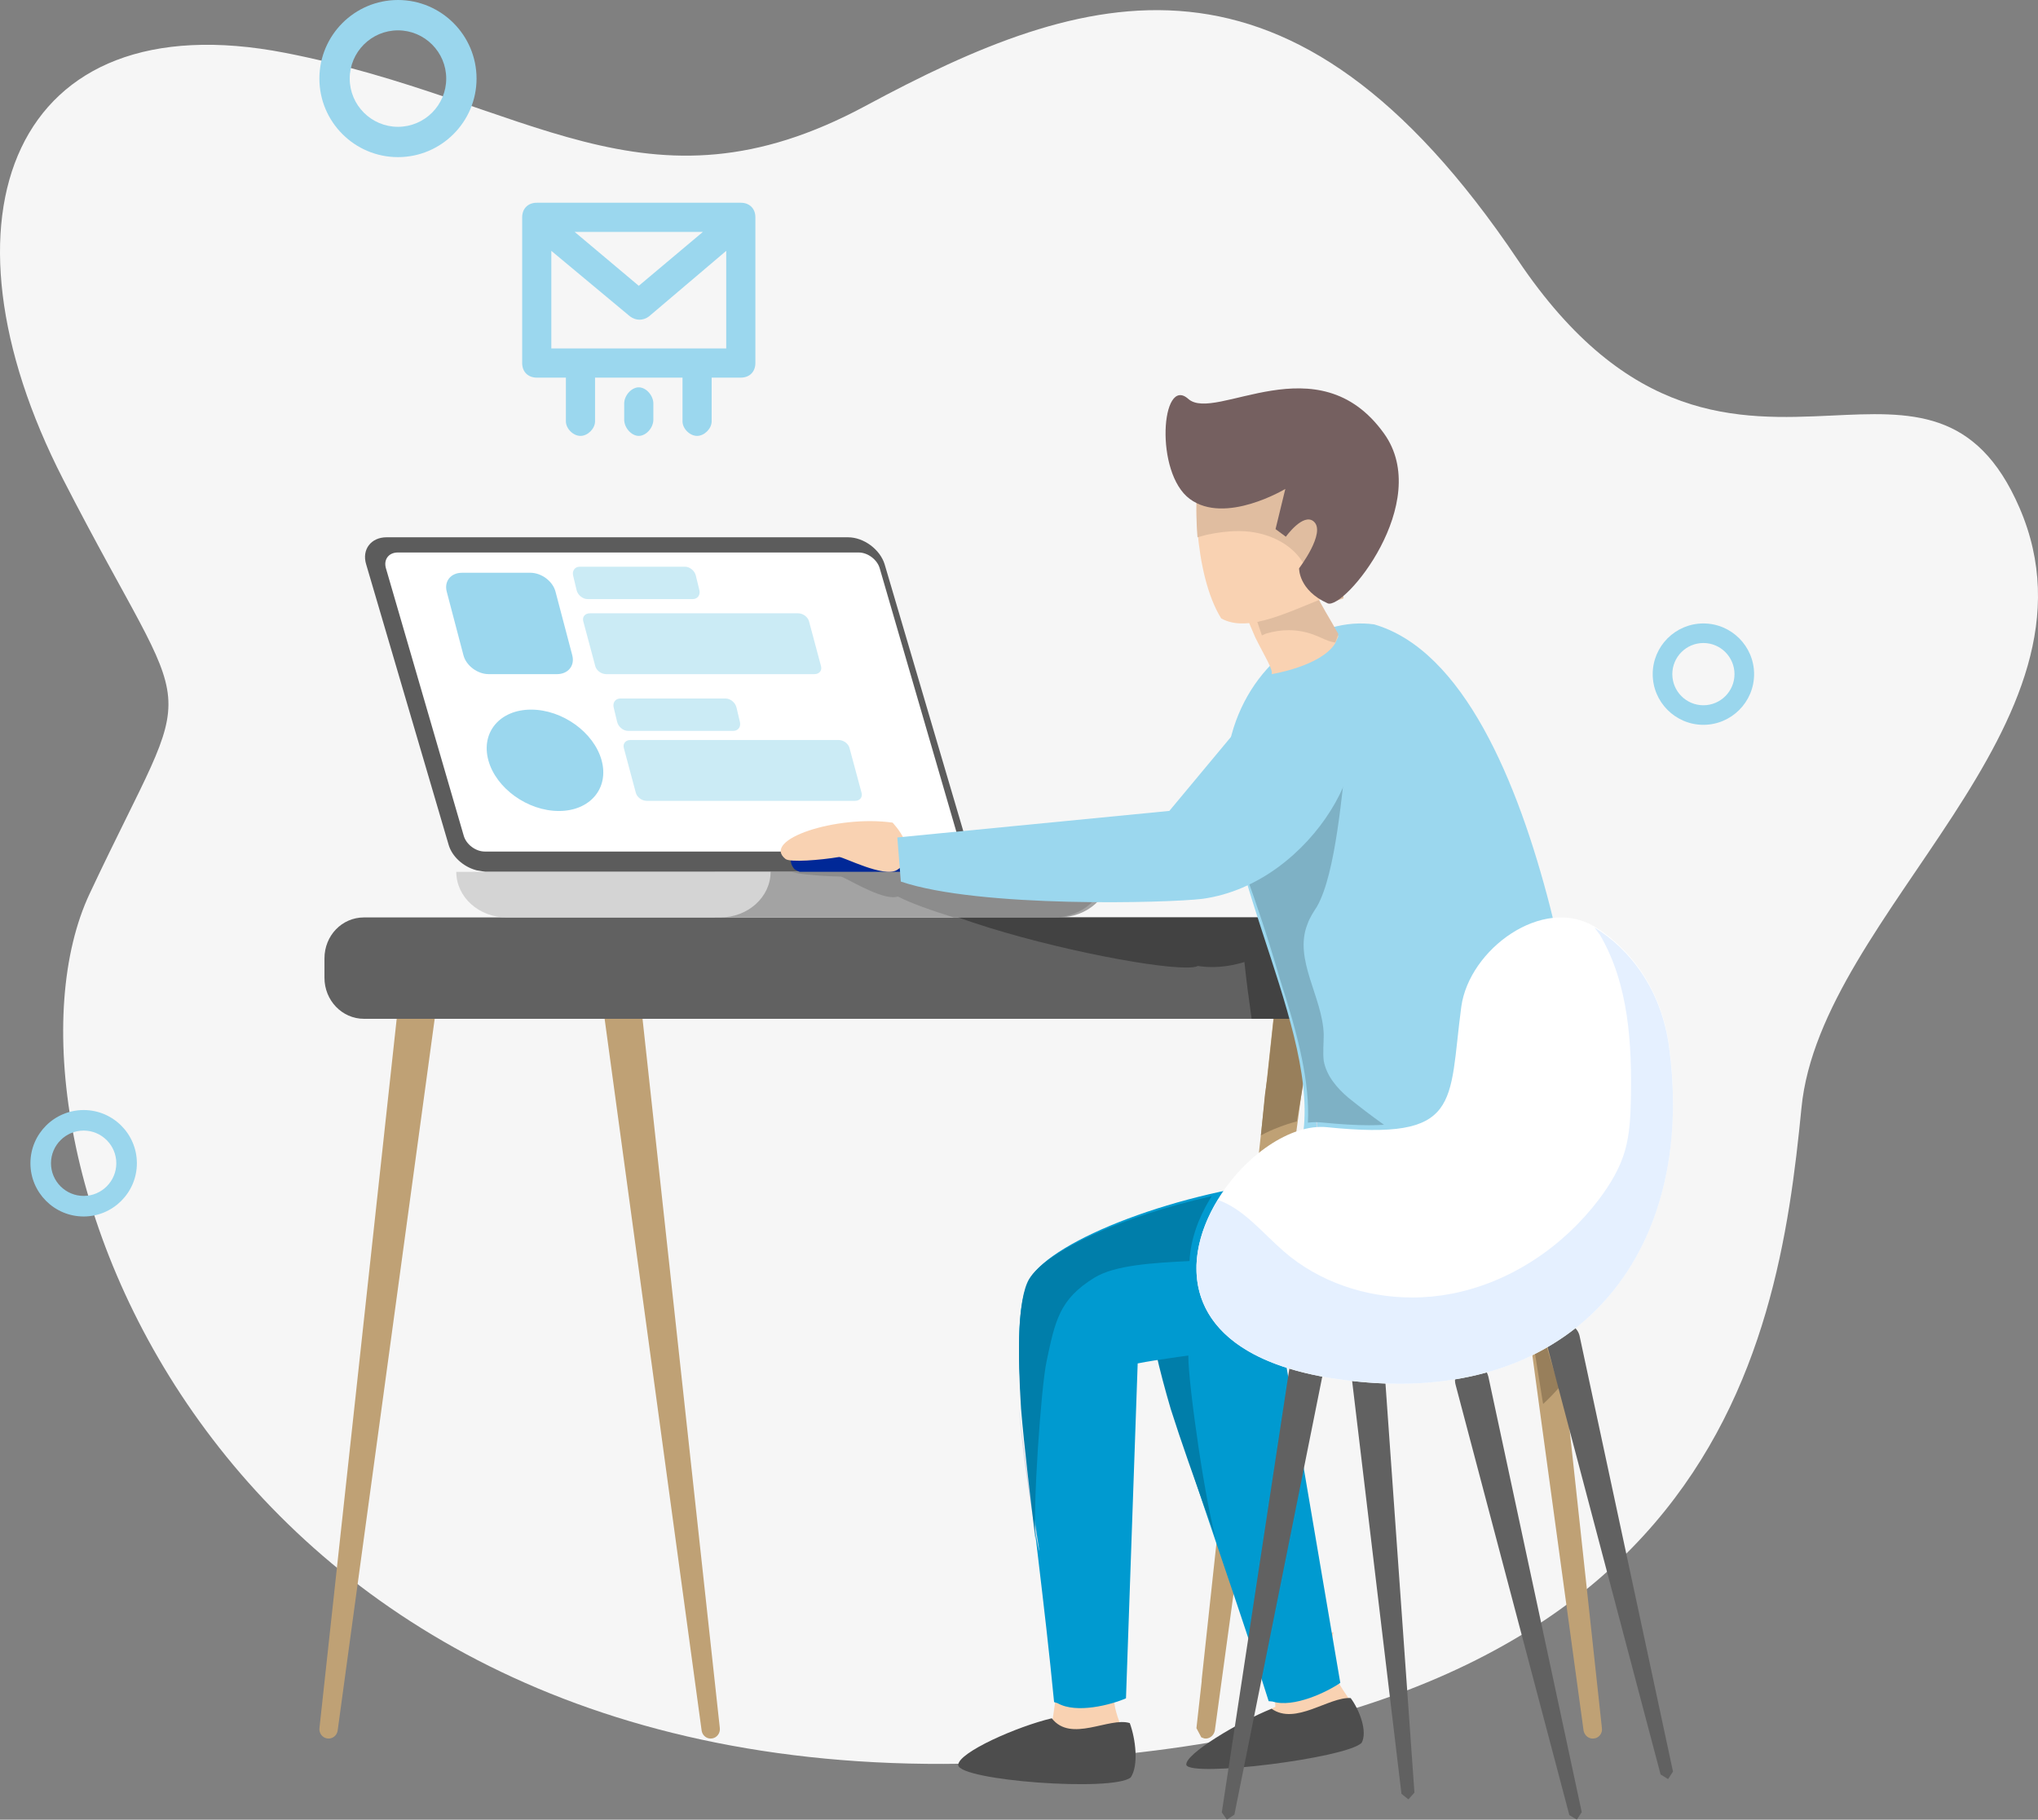 <?xml version="1.0" encoding="UTF-8"?>
<svg width="402px" height="359px" viewBox="0 0 402 359" version="1.1" xmlns="http://www.w3.org/2000/svg" xmlns:xlink="http://www.w3.org/1999/xlink">
    <rect x="0" y="0" width="402" height="359" fill="#808080" stroke="none"/>
    <!-- Generator: Sketch 59.1 (86144) - https://sketch.com -->
    <title>Illustration_Digital Process</title>
    <desc>Created with Sketch.</desc>
    <g id="Page-1" stroke="none" stroke-width="1" fill="none" fill-rule="evenodd">
        <g id="01-HomePage-02" transform="translate(-301, -3858)">
            <g id="Illustration_Digital-Process" transform="translate(301, 3858)">
                <path d="M189.668,347.964 C39.795,350.476 -4.021,222.543 17.679,176.319 C39.396,130.096 38.997,146.293 12.462,94.585 C-14.065,42.886 2.316,-0.085 56.278,10.432 C104.123,19.757 127.283,44.265 170.7,20.906 C214.117,-2.461 254.565,-15.405 299.399,51.291 C321.175,83.702 342.926,82.842 361.242,81.99 C376.791,81.258 389.864,80.525 398.356,100.197 C416.849,143.006 359.129,179.896 355.346,218.549 C350.587,267.14 337.989,345.477 189.668,347.964" id="Fill-160" fill="#F6F6F6"></path>
                <g id="MAXICONS1_mailsend" transform="translate(103, 40)" fill="#9BD7EE" fill-rule="nonzero">
                    <path d="M23,36.417 C21.562,36.417 20.125,38.014 20.125,39.611 L20.125,42.806 C20.125,44.403 21.562,46 23,46 C24.438,46 25.875,44.403 25.875,42.806 L25.875,39.611 C25.875,38.014 24.438,36.417 23,36.417 Z" id="Shape"></path>
                    <path d="M43.125,0 L2.875,0 C1.15,0 0,1.15 0,2.875 L0,31.625 C0,33.35 1.15,34.5 2.875,34.5 L8.625,34.5 L8.625,43.125 C8.625,44.562 10.062,46 11.5,46 C12.938,46 14.375,44.562 14.375,43.125 L14.375,34.5 L31.625,34.5 L31.625,43.125 C31.625,44.562 33.062,46 34.5,46 C35.938,46 37.375,44.562 37.375,43.125 L37.375,34.5 L43.125,34.5 C44.85,34.5 46,33.35 46,31.625 L46,2.875 C46,1.15 44.85,0 43.125,0 Z M35.65,5.75 L23,16.387 L10.35,5.75 L35.65,5.75 Z M40.25,28.75 L5.75,28.75 L5.75,9.488 L21.275,22.425 C22.425,23.288 23.863,23.288 25.012,22.425 L40.25,9.488 L40.25,28.75 Z" id="Shape"></path>
                </g>
                <path d="M258.963,199.309 L258.963,199.454 L258.663,201.418 L246.634,290.176 L239.623,341.473 C239.397,342.46 238.513,343.131 237.553,342.978 L236.96,342.757 L236,340.946 L237.035,331.693 L237.035,331.396 L240.725,297.243 L240.8,297.098 L246.926,240.155 L249.439,217.287 L249.439,217.21 L251.142,201.418 L251.501,198.331 C251.801,196.299 253.646,194.794 255.716,195.023 C257.778,195.321 259.255,197.2 258.963,199.309" id="Fill-161" fill="#BFA175"></path>
                <path d="M315.981,340.945 C316.131,341.924 315.389,342.902 314.429,342.978 C313.47,343.131 312.586,342.459 312.37,341.473 L303.663,277.746 L293.33,201.388 L293.038,199.423 C292.747,197.322 294.148,195.366 296.132,195.06 C298.201,194.685 300.119,196.114 300.419,198.224 L300.486,198.3 L300.861,201.388 L308.458,271.35 L308.458,271.426 L315.981,340.945" id="Fill-162" fill="#BFA175"></path>
                <path d="M85.962,199.395 L66.602,341.437 C66.443,342.449 65.517,343.138 64.533,342.977 C63.565,342.823 62.89,341.913 63.015,340.927 L78.538,198.34 C78.797,196.248 80.665,194.76 82.717,195.032 C84.769,195.287 86.229,197.192 85.97,199.284 L85.962,199.395" id="Fill-163" fill="#BFA175"></path>
                <path d="M126.451,198.345 L141.987,340.927 C142.104,341.939 141.404,342.857 140.411,342.985 C139.435,343.112 138.551,342.424 138.401,341.437 L119.045,199.4 C118.728,197.325 120.121,195.377 122.164,195.046 C124.207,194.723 126.117,196.143 126.434,198.226 L126.451,198.345" id="Fill-164" fill="#BFA175"></path>
                <path d="M312,189.32 L312,192.671 C312,197.262 308.4,201 303.987,201 L71.793,201 C67.448,201 64,197.341 64,192.909 L64,189.091 C64,184.58 67.448,181 71.793,181 L303.987,181 C308.4,181 312,184.738 312,189.32" id="Fill-165" fill="#616161"></path>
                <path d="M190.838,169.221 C190.467,170.387 189.648,171.264 188.451,171.636 L188.223,171.702 L186.739,172 L95.726,172 L94.005,171.702 L93.786,171.636 C91.399,170.966 89.155,168.997 88.489,166.656 L72.228,111.344 C71.326,108.415 73.19,106 76.251,106 L167.264,106 C170.402,106 173.607,108.415 174.501,111.344 L189.944,163.728 L190.762,166.656 C191.065,167.608 191.065,168.485 190.838,169.221" id="Fill-166" fill="#5C5C5C"></path>
                <path d="M186.532,168 L95.624,168 C93.83,168 91.975,166.609 91.477,164.893 L76.124,112.107 C75.626,110.391 76.673,109 78.468,109 L169.376,109 C171.162,109 173.025,110.391 173.523,112.107 L188.876,164.893 C189.374,166.609 188.327,168 186.532,168" id="Fill-167" fill="#FFFFFF"></path>
                <path d="M219,172 C219,176.944 214.445,181 208.892,181 L141,181 L141,172 L219,172" id="Fill-168" fill="#A3A3A3"></path>
                <path d="M142.053,181 L99.947,181 C94.454,181 90,176.969 90,172 L152,172 C152,176.969 147.554,181 142.053,181" id="Fill-169" fill="#D4D4D4"></path>
                <path d="M109.861,133 L96.395,133 C94.193,133 91.958,131.338 91.418,129.278 L88.119,116.722 C87.579,114.662 88.929,113 91.14,113 L104.605,113 C106.808,113 109.034,114.662 109.574,116.722 L112.881,129.278 C113.422,131.338 112.063,133 109.861,133" id="Fill-170" fill="#9BD7EE"></path>
                <path d="M136.634,118.195 L115.895,118.195 C114.934,118.195 113.972,117.405 113.735,116.425 L113.052,113.575 C112.816,112.595 113.406,111.805 114.36,111.805 L135.107,111.805 C136.061,111.805 137.031,112.595 137.259,113.575 L137.951,116.425 C138.178,117.405 137.596,118.195 136.634,118.195" id="Fill-171" fill="#CBEBF5"></path>
                <path d="M160.65,133 L119.566,133 C118.611,133 117.657,132.299 117.422,131.429 L115.052,122.571 C114.818,121.701 115.396,121 116.35,121 L157.435,121 C158.381,121 159.344,121.701 159.578,122.571 L161.948,131.429 C162.183,132.299 161.597,133 160.65,133" id="Fill-172" fill="#CBEBF5"></path>
                <path d="M110.24,160 L110.24,160 C104.07,160 97.84,155.519 96.332,150.004 C94.824,144.481 98.599,140 104.76,140 C110.93,140 117.151,144.481 118.668,150.004 C120.176,155.519 116.401,160 110.24,160" id="Fill-173" fill="#9BD7EE"></path>
                <path d="M144.64,144.195 L123.894,144.195 C122.932,144.195 121.969,143.405 121.733,142.425 L121.049,139.575 C120.821,138.595 121.404,137.805 122.358,137.805 L143.112,137.805 C144.066,137.805 145.036,138.595 145.273,139.575 L145.948,142.425 C146.184,143.405 145.593,144.195 144.64,144.195" id="Fill-174" fill="#CBEBF5"></path>
                <path d="M168.65,158 L127.566,158 C126.611,158 125.657,157.29 125.422,156.421 L123.052,147.579 C122.818,146.701 123.396,146 124.342,146 L165.435,146 C166.381,146 167.344,146.701 167.57,147.579 L169.948,156.421 C170.183,157.29 169.597,158 168.65,158" id="Fill-175" fill="#CBEBF5"></path>
                <path d="M304.38,277 L304.38,277 L302.46,265.057 C303.17,264.713 303.87,264.361 304.55,264 L307.54,273.752 C306.54,274.878 305.5,275.96 304.38,277" id="Fill-177" fill="#987F5B"></path>
                <path d="M249.511,216 L250,212.5 L251.239,201 L255.42,201 C256.34,203.945 257.15,206.849 257.79,209.592 L255.8,221.241 C253.53,221.838 250.942,222.79 248.722,224 L249.511,216 Z" id="Fill-179" fill="#987F5B"></path>
                <path d="M255,201 L246.883,201 C246.359,197.262 245.835,193.445 245.463,189.795 C243.349,190.437 241.227,190.789 239.113,190.789 C238.166,190.789 237.219,190.719 236.264,190.569 C235.892,190.798 235.071,190.886 233.947,190.886 C226.54,190.886 204.405,186.523 189,181 L249.217,181 C250.451,184.967 251.728,188.968 252.929,192.917 C253.656,195.591 254.357,198.309 255,201" id="Fill-180" fill="#424242"></path>
                <path d="M190.307,172.04 L157.74,172.04 L156.732,171.51 C153.892,168.11 159.721,165.96 167.209,165.96 C171.231,165.96 175.739,166.58 179.631,167.97 L179.787,168.32 L179.865,167.88 L193,169.04 C192.618,170.45 191.775,171.51 190.542,171.96 L190.307,172.04" id="Fill-181" fill="#002897"></path>
                <path d="M207.872,181 L188.141,181 C183.801,179.645 179.916,178.298 177.092,176.875 C176.825,176.967 176.515,177.013 176.17,177.013 C172.837,177.013 166.516,172.941 165.818,172.941 C163.234,172.88 159.574,172.673 157.292,172.276 L156,172 L218,172 C218,176.944 213.435,181 207.872,181" id="Fill-182" fill="#8C8C8C"></path>
                <path d="M250.942,325.912 L251.568,336.74 C247.139,338.767 243.96,341.862 240,344.106 C247.833,346.566 256.996,343.747 266.861,338.133 C268.129,335.096 260.226,331.66 263.057,322 L250.942,325.912" id="Fill-186" fill="#F9D2B2"></path>
                <path d="M266.425,335.01 C262.1,334.734 255.53,340.452 250.826,337.115 C244.412,339.679 233.63,346.099 234.01,348.196 C234.787,350.681 265.536,346.887 268.591,343.843 C269.774,341.595 268.186,337.392 266.425,335.01" id="Fill-187" fill="#4D4D4D"></path>
                <path d="M299.263,261.47 C284.697,268.442 260.532,264.352 253.374,267.352 L264.377,332.011 C261.782,333.795 255.18,337.014 250.985,335.688 L250.248,335.62 C238.311,297.632 224.927,266.076 228.627,255.352 C231.624,247.129 254.418,232.652 278.42,225.46 C288.764,222.215 299.485,220.44 308.879,221.158 C319.942,233.505 311.388,254.211 299.263,261.47" id="Fill-188" fill="#009AD0"></path>
                <path d="M240,304 C239.45,302.463 238.9,300.951 238.359,299.457 C235.534,291.615 232.97,284.404 230.937,278.005 C229.818,274.187 228.793,270.37 228,266.82 C229.921,266.561 232.084,266.294 234.415,266 C234.415,266.492 234.406,267.002 234.406,267.529 C234.359,273.056 237.949,297.92 240,304" id="Fill-191" fill="#007EAA"></path>
                <path d="M209.059,329.505 L207.462,340.397 C202.854,341.53 199.213,343.983 195,345.446 C201.929,349.42 211.187,348.414 221.681,344.778 C223.506,341.996 216.703,337.032 221.345,328 L209.059,329.505" id="Fill-192" fill="#F9D2B2"></path>
                <path d="M222.85,339.945 C218.768,338.682 211.255,343.901 207.468,339 C200.772,340.571 189.084,345.687 189,348.212 C189.202,351.28 219.443,353.552 223.027,350.681 C224.638,348.324 224.014,343.087 222.85,339.945" id="Fill-193" fill="#4D4D4D"></path>
                <path d="M268.945,261.395 C253.687,265.375 231.832,267.455 224.411,268.989 L222.104,335.059 C219.273,336.304 212.343,338.162 208.612,336.022 L207.921,335.801 C204.064,295.888 197.568,262.034 203.207,252.182 C207.687,244.648 232.274,234.914 256.577,232.613 C267.079,231.463 277.64,231.855 286.444,234.446 C294.547,248.849 281.929,256.648 268.945,261.395" id="Fill-194" fill="#009AD0"></path>
                <path d="M204.995,306 C204.844,306 202.169,291.941 201,278 C201.834,285.675 203.23,294.584 204.768,304.339 C204.79,304.49 204.811,304.633 204.833,304.759 C204.963,305.606 205.017,306 204.995,306" id="Fill-195" fill="#D3D8E5"></path>
                <path d="M204.285,304 C203.109,294.34 202.041,285.519 201.403,277.92 C200.708,267.056 200.724,256.266 202.977,252.379 C202.977,252.379 202.985,252.371 202.985,252.363 C206.38,246.773 221.378,239.937 239,236 C238.901,236.158 238.81,236.316 238.71,236.473 C236.375,240.311 234.843,244.572 234.636,248.791 C227.464,249.148 219.912,249.58 215.862,252.08 C208.906,256.374 208.136,260.602 206.43,268.609 C205.329,273.825 203.664,297.937 204.285,304" id="Fill-196" fill="#007EAA"></path>
                <path d="M257.117,223.055 C270.221,243.966 312.578,240.772 314,226.726 C314,226.726 306.256,133.492 271.082,123.191 C260.11,121.594 246.948,130.122 242.925,144.971 C237.23,166.008 259.801,200.806 257.117,223.055" id="Fill-197" fill="#9BD7EE"></path>
                <path d="M264,125.546 L263.34,126.982 C260.473,131.47 250.843,133 250.843,133 C251.106,131.997 249.523,129.619 247.615,125.771 C246.436,123.065 244.994,119.71 244,115.672 L256.858,113 C258.96,119.399 260.35,120.289 264,125.546" id="Fill-198" fill="#F9D2B2"></path>
                <path d="M263.393,126.76 L263.061,126.71 C261.806,126.49 260.696,125.82 259.636,125.42 C257.862,124.68 256.024,124.33 254.186,124.33 C252.688,124.33 251.198,124.56 249.733,125 L248.915,125.36 C248.623,124.52 248.316,123.63 248,122.68 C251.692,121.55 255.765,119.13 259.652,117.24 C260.745,119.67 262.008,121.5 264,125.1 L263.393,126.76" id="Fill-199" fill="#E0BDA0"></path>
                <path d="M264.507,85 L265,116.681 C264.117,116.985 263.121,117.306 262.134,117.618 C254.594,120.438 246.266,125.04 240.881,122.001 C238.162,117.61 236.751,111.108 236.206,104.767 C235.574,96.948 236.457,89.053 238.033,85.388 L264.507,85" id="Fill-200" fill="#F9D2B2"></path>
                <path d="M262.135,119 C259.39,116.659 258.464,112.892 256.3,109.97 C253.867,106.861 249.833,105.144 245.756,104.828 C245.263,104.794 244.778,104.777 244.293,104.777 C242.259,104.777 240.199,105.05 238.104,105.486 L236.208,105.998 C236.069,104.238 236,102.479 236,100.753 C236,94.748 236.814,89.28 238.034,86.393 L264.507,86 L265,118.052 C264.117,118.359 263.121,118.684 262.135,119" id="Fill-201" fill="#E0BDA0"></path>
                <path d="M259.727,224 C259.777,220.811 259.187,216.701 258.187,212.156 L258.377,211 C259.437,215.588 259.997,219.968 259.757,223.991 C259.747,224 259.737,224 259.727,224" id="Fill-204" fill="#D3D8E5"></path>
                <path d="M258.09,211 C257.45,207.808 256.64,204.427 255.72,201 L256.02,201 C256.9,203.977 257.67,206.897 258.28,209.751 L258.09,211" id="Fill-205" fill="#002488"></path>
                <path d="M256.375,200.595 L256.075,200.595 C255.315,197.535 254.485,194.445 253.625,191.405 C254.605,194.495 255.535,197.565 256.375,200.595" id="Fill-206" fill="#6F84C8"></path>
                <path d="M270.087,222 C267.443,222 264.357,221.814 260.736,221.45 C260.347,221.416 259.949,221.39 259.543,221.39 C259.033,221.39 258.515,221.424 257.988,221.484 C258.195,217.563 257.711,213.296 256.795,208.826 C256.268,206.252 255.602,203.619 254.842,200.935 C254.116,198.369 253.312,195.77 252.465,193.154 C250.226,185.389 247.746,178.04 246,173.223 C248.169,171.199 250.313,168.075 252.18,166.043 C257.02,160.802 264.772,155.053 265.757,148 C264.72,155.646 263.579,172.207 259.768,178.87 C259.042,179.988 258.316,181.105 257.901,182.316 C255.109,189.31 260.909,196.71 261.108,204.11 C261.108,205.828 260.909,207.556 261.108,209.274 C261.635,212.221 263.7,214.651 265.973,216.573 C268.246,218.402 270.589,220.205 273,221.907 C272.093,221.966 271.125,222 270.087,222" id="Fill-207" fill="#7EB1C5"></path>
                <path d="M260.937,271.013 L243.487,358.005 L242.002,359 L241,357.571 L254.351,269.838 C254.64,268.009 256.337,266.759 258.162,267.039 C259.987,267.312 261.234,269.022 260.963,270.851 L260.937,271.013" id="Fill-208" fill="#616161"></path>
                <path d="M272.801,266.086 L279,353.67 L277.807,355 L276.441,353.897 L266.023,266.7 C265.807,264.882 267.147,263.233 269.014,263.022 C270.873,262.812 272.568,264.116 272.784,265.934 L272.801,266.086" id="Fill-209" fill="#616161"></path>
                <path d="M293.59,271.623 L312,357.51 L311.036,359 L309.555,358.099 L287.11,273.164 C286.644,271.388 287.702,269.577 289.487,269.106 C291.264,268.651 293.083,269.704 293.548,271.48 L293.59,271.623" id="Fill-210" fill="#616161"></path>
                <path d="M311.59,263.626 L330,349.51 L329.035,351 L327.555,350.082 L305.109,265.158 C304.644,263.39 305.71,261.58 307.487,261.109 C309.263,260.646 311.091,261.706 311.556,263.474 L311.59,263.626" id="Fill-211" fill="#616161"></path>
                <path d="M262.9,271.945 C233.282,267.284 232.31,249.568 240.218,236.657 C245.424,228.091 254.541,221.64 261.775,222.387 C288.454,225.095 285.676,217.837 288.241,198.618 C289.817,187.209 304.354,176.666 314.528,182.812 C321.464,187.022 327.718,195.061 329.226,206.394 C334.884,248.592 309.185,279.152 262.9,271.945" id="Fill-212" fill="#FFFFFF"></path>
                <path d="M276.005,273 C275.596,273 275.187,272.992 274.778,272.983 C272.673,272.949 270.517,272.831 268.302,272.619 C266.538,272.458 264.732,272.229 262.9,271.941 C262.661,271.907 262.423,271.865 262.184,271.831 C259.815,271.433 257.634,270.95 255.632,270.4 C251.917,269.366 248.815,268.079 246.25,266.588 C238.871,262.302 235.991,256.372 236,250.248 C236,245.64 237.636,240.93 240.218,236.729 C245.262,238.448 249.037,243.251 253.263,246.911 C260.182,252.916 269.384,255.983 278.561,255.983 C281.177,255.983 283.784,255.728 286.34,255.237 C297.954,252.984 308.349,245.945 315.43,236.576 C317.619,233.654 319.579,230.435 320.559,226.912 C321.462,223.693 321.616,220.321 321.692,217.026 C321.914,206.082 321.309,194.173 315.583,184.432 L314.526,183 C321.462,187.201 327.716,195.223 329.225,206.531 C329.744,210.385 330,214.138 330,217.78 C330,236.195 323.482,251.612 311.527,261.429 C309.874,262.793 308.102,264.047 306.236,265.19 C305.656,265.546 305.06,265.893 304.455,266.232 C301.345,267.952 297.979,269.366 294.358,270.45 C292.288,271.069 290.132,271.585 287.891,271.984 C284.15,272.653 280.18,273 276.005,273" id="Fill-213" fill="#E5F0FF"></path>
                <path d="M176.062,162.294 C164.999,160.741 150.075,165.66 154.95,169.474 C155.84,170.165 161.796,169.699 165.498,169.079 C166.238,168.963 174.374,173.28 176.969,171.619 C182.018,168.406 176.062,162.294 176.062,162.294" id="Fill-214" fill="#F9D2B2"></path>
                <path d="M237.173,177.332 C259.304,174.304 273.598,146.514 263.923,139.548 C256.742,134.783 249.107,136.959 244.017,143.933 L230.659,159.983 L177,165.22 L177.691,173.923 C193.189,179.177 230.44,178.151 237.173,177.332" id="Fill-215" fill="#9BD7EE"></path>
                <path d="M78.5,5.99 C73.251,5.99 68.983,10.257 68.983,15.504 C68.983,20.752 73.251,25.018 78.5,25.018 C83.749,25.018 88.017,20.752 88.017,15.504 C88.017,10.257 83.749,5.99 78.5,5.99 Z M78.5,31 C69.948,31 63,24.046 63,15.504 C63,6.954 69.948,0 78.5,0 C87.044,0 94,6.954 94,15.504 C94,24.046 87.044,31 78.5,31 L78.5,31 Z" id="Fill-216" fill="#9AD6ED"></path>
                <path d="M336,126.859 C332.612,126.859 329.868,129.612 329.868,133 C329.868,136.388 332.612,139.141 336,139.141 C339.379,139.141 342.132,136.388 342.132,133 C342.132,129.612 339.379,126.859 336,126.859 Z M336,143 C330.485,143 326,138.515 326,133 C326,127.485 330.485,123 336,123 C341.506,123 346,127.485 346,133 C346,138.515 341.506,143 336,143 L336,143 Z" id="Fill-217" fill="#9AD6ED"></path>
                <path d="M16.504,223.051 C12.945,223.051 10.058,225.947 10.058,229.5 C10.058,233.053 12.945,235.941 16.504,235.941 C20.055,235.941 22.942,233.053 22.942,229.5 C22.942,225.947 20.055,223.051 16.504,223.051 Z M16.504,240 C10.714,240 6,235.284 6,229.5 C6,223.7 10.714,219 16.504,219 C22.286,219 27,223.7 27,229.5 C27,235.284 22.286,240 16.504,240 L16.504,240 Z" id="Fill-218" fill="#9AD6ED"></path>
                <path d="M234.735,96.447 C228.306,90.58 231.704,71.509 236.502,76.787 C241.3,82.065 263.127,68.155 274.193,87.622 C282.462,102.16 262.667,121.52 259.616,119.763 C254.155,116.579 254.748,112.303 254.748,112.303 C254.748,112.303 260.814,105.866 258.599,103.443 C256.734,101.4 252.799,105.842 252.799,105.842 L250.935,104.132 L253.683,96.447 C253.683,96.447 241.14,102.326 234.735,96.447 Z" id="Fill-204" fill="#756060" transform="translate(253.697, 97.874) rotate(-6) translate(-253.697, -97.874) "></path>
            </g>
        </g>
    </g>
</svg>